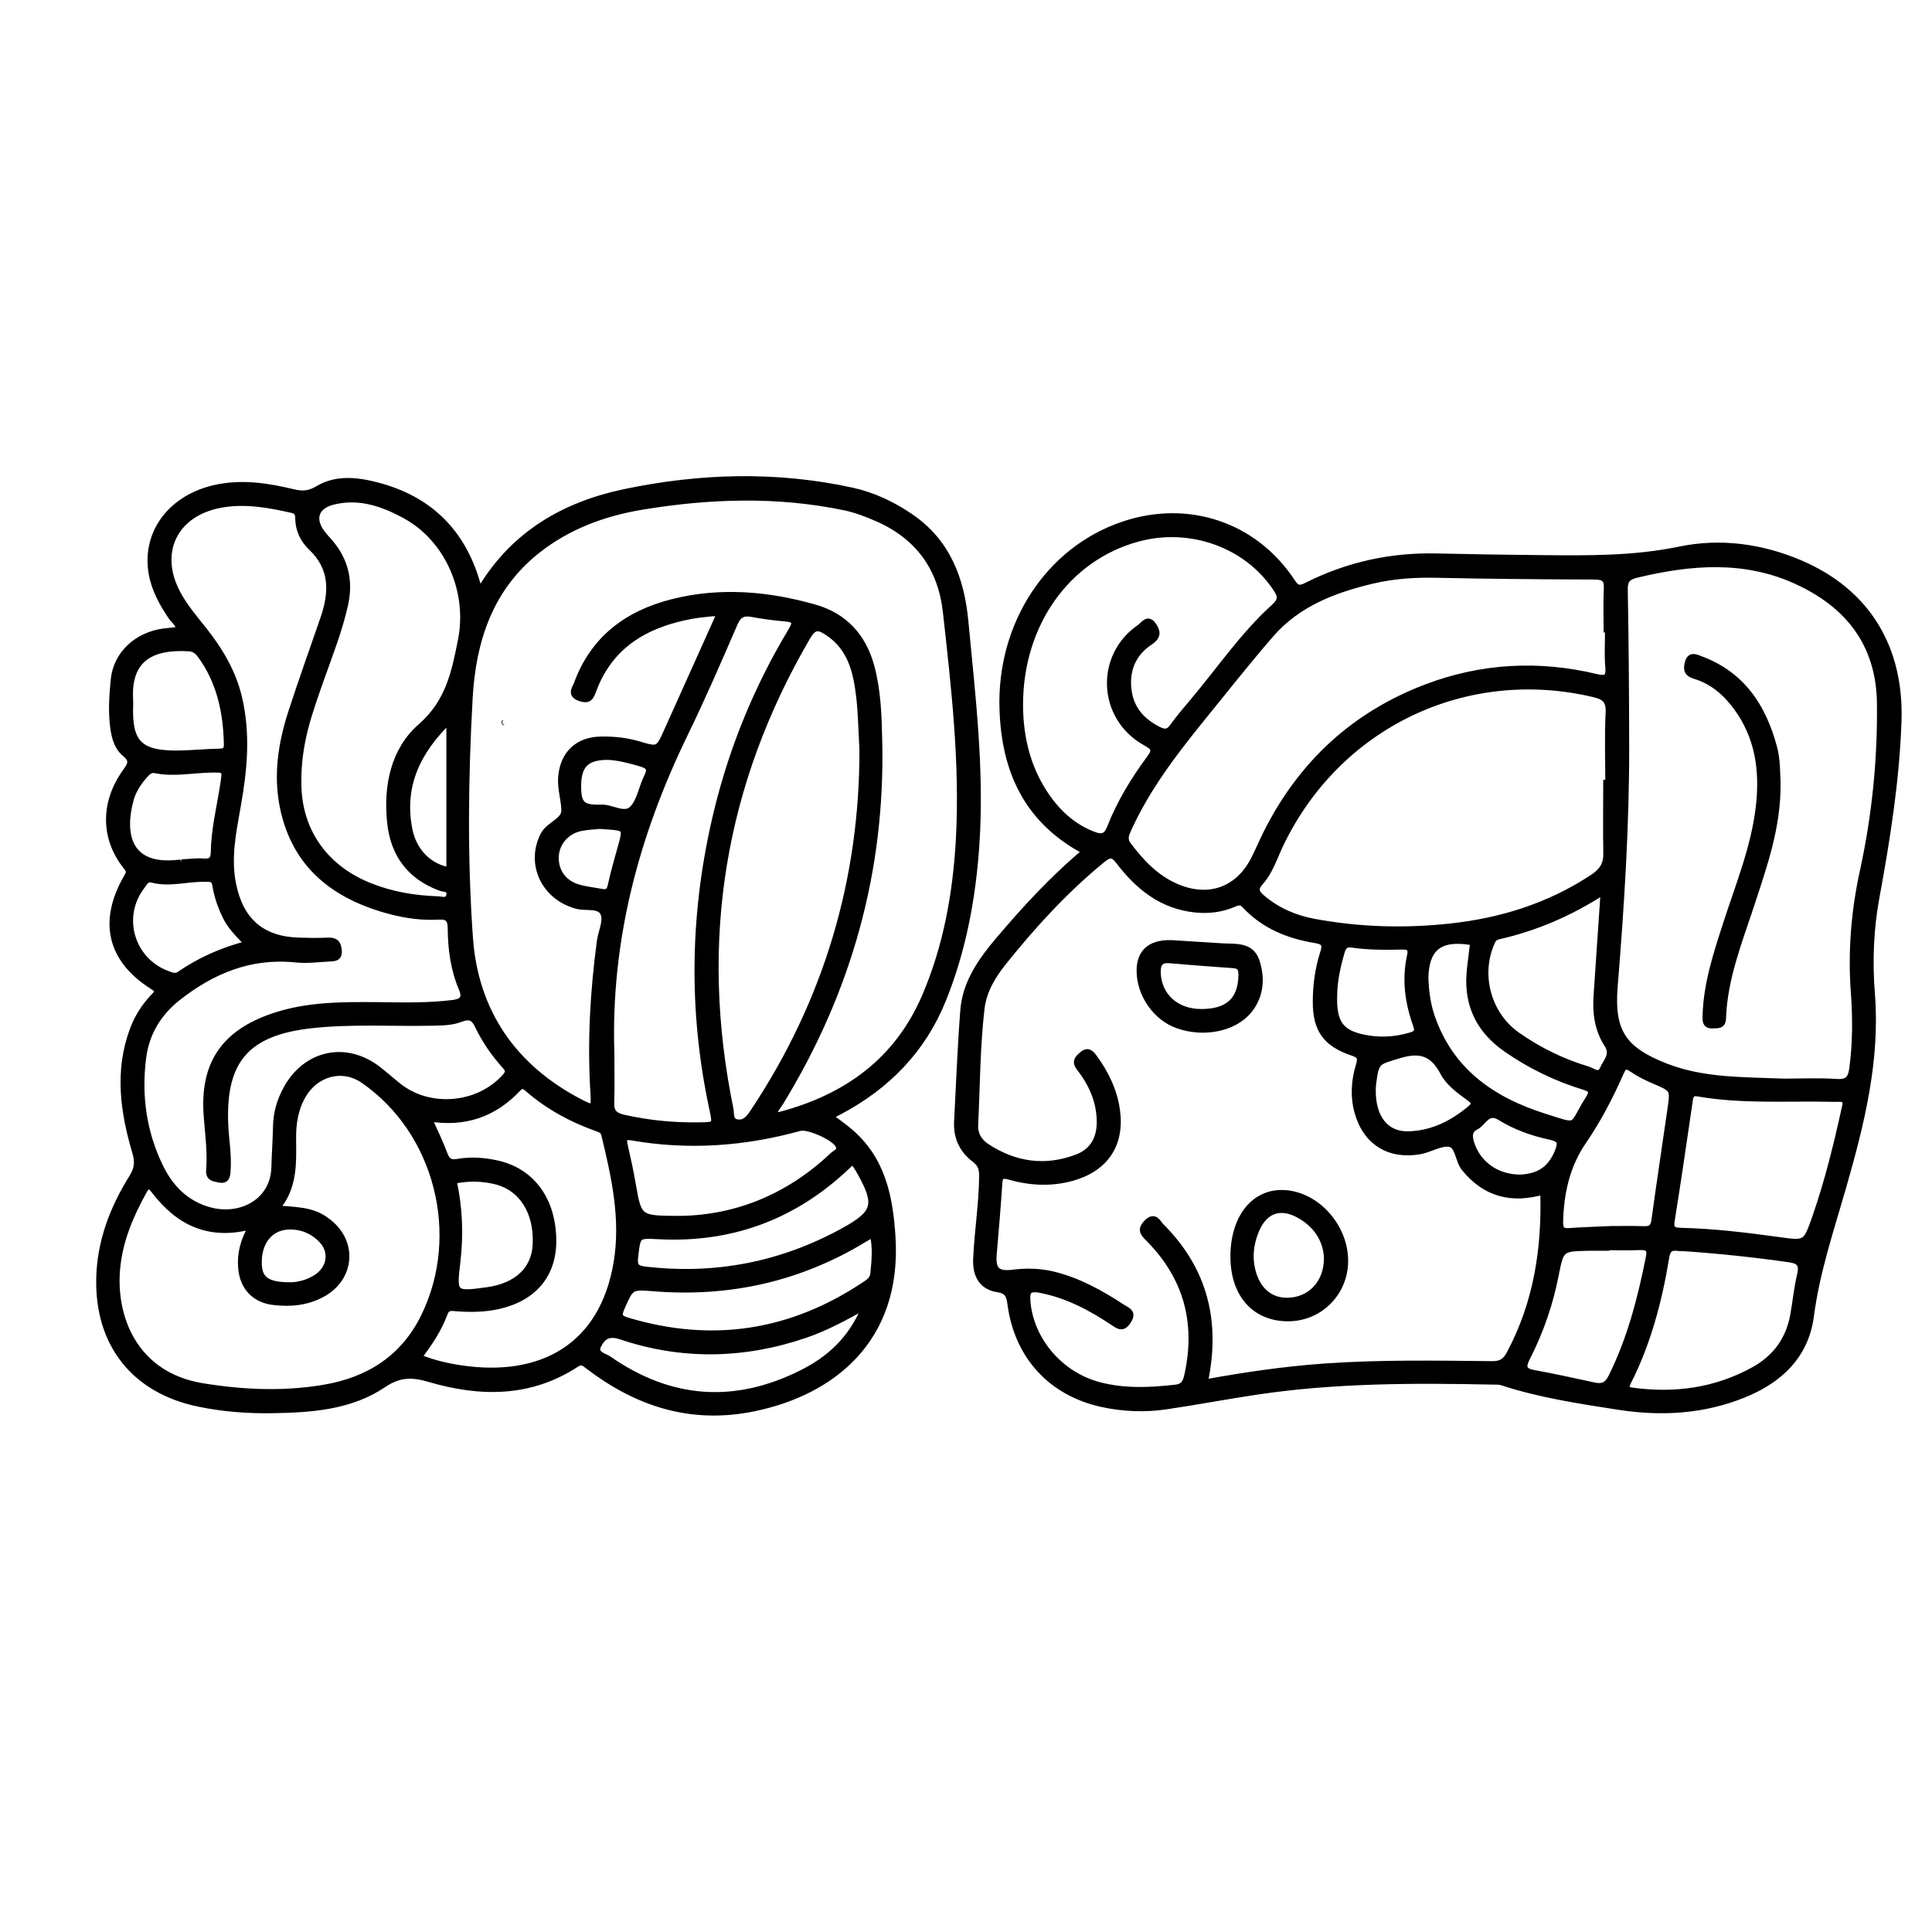 <?xml version="1.0" encoding="utf-8"?>
<!-- Generator: Adobe Illustrator 23.0.0, SVG Export Plug-In . SVG Version: 6.00 Build 0)  -->
<svg version="1.0" xmlns="http://www.w3.org/2000/svg" xmlns:xlink="http://www.w3.org/1999/xlink" x="0px" y="0px"
	 viewBox="0 0 3000 3000" style="enable-background:new 0 0 3000 3000;" xml:space="preserve">
<style type="text/css">
	.st0{fill:none;stroke:#000000;stroke-miterlimit:10;}
	.st1{stroke:#000000;stroke-width:10;stroke-miterlimit:10;}
</style>
<g id="Layer_1">
</g>
<g id="Layer_2">
	<path class="st0" d="M781.1,1118.2c-1.4,0.9-2.1,2.8-1.7,4.4s1.9,2.9,3.5,3.1"/>
	<g>
		<path class="st1" d="M1288.4,1733.5c10.9,8.3,20.5,15,29.6,22.6c52,43.3,63.8,102.7,67.6,166.1c9.4,158.5-94,239.3-214.8,264.3
			c-97.2,20.1-181.1-7.1-257.6-65.6c-5.9-4.5-10.1-8.4-18.1-3.1c-72,47.2-149.6,46.4-228.4,23.2c-26.3-7.8-46.6-8-71.2,8.6
			c-51.2,34.7-112,38.8-171.8,39.8c-38.5,0.7-77.1-2.2-115.1-10.1c-99.3-20.5-156.1-91.9-154.2-193.3c1.1-58,21.1-109.8,51.3-158.1
			c8.2-13.2,9-24.2,4.6-39c-18.6-62.7-27.5-126.1-3.8-189.8c7.2-19.3,18.1-36.5,32.3-51.3c6.6-6.8,8.6-9.9-1.7-16.4
			c-65.8-41.5-79.6-101-39.8-169.3c3.6-6.2,4.7-9.5-0.5-15.9c-35.5-43.8-36.3-99.1-1.8-147.4c7.8-11,12.6-17.9-0.8-28.8
			c-11.5-9.4-15.8-24.2-17.9-39.3c-3.5-25.3-1.8-50.5,0.7-75.6c3.9-38.9,35.4-68.6,77.4-74.2c7.6-1,15.2-1.6,23-2.4
			c1.6-9.9-6.5-14-10.5-19.9c-14.4-21.1-26.7-43.1-31.1-68.4c-10.9-63.4,30.8-118,100.3-132.7c40.3-8.5,79.6-2.4,118.7,7
			c13.7,3.3,24.7,3.4,38.7-5c30.8-18.5,65.5-13,98.2-3.8c81.4,23.1,130.8,77.6,151.5,159c1.7-0.4,3.8-0.2,4.3-1
			c50.8-84.3,128.9-129.6,222.2-149.2c117.1-24.6,235.1-28,352.7-2.5c33,7.2,63.4,21.5,91.6,40.8c57.3,39.2,78.6,97.2,84.7,162.1
			c10.9,115.2,24.9,230.5,17.1,346.4c-5.5,82.6-20.6,164.1-51.9,241.4c-31.6,78.1-87.3,134.5-161.3,173.5
			C1298.3,1728.5,1294.1,1730.6,1288.4,1733.5z M1118.3,952c-6.9,0-10.4-0.3-13.8,0.1c-10.5,1.2-21,2.1-31.3,4
			c-69.5,13-125.3,44.7-151.7,114.5c-4.2,11-6.3,18.3-21,13.1c-15.6-5.6-7-14.6-4.5-21.5c25.5-70.2,78.6-109.4,148.5-127
			c73.9-18.6,147.9-12.2,220.4,8.4c45.7,13,75,44.4,87.7,90.9c10.3,37.6,11.4,76.1,12.3,114.7c5,202.8-47.6,389.7-153.1,562.3
			c-3.9,6.4-9.9,11.8-10.7,21.5c3.9-0.6,7.2-0.8,10.4-1.6c102.6-27.1,181.8-83.8,224.7-183.2c33.7-78,48.5-161.4,53.1-245.4
			c6.4-118-7.2-235.4-20.2-352.6c-7.6-68.5-43.1-117.4-106.3-145.2c-16.6-7.3-33.9-14-51.6-17.6c-104.4-21.7-209.2-18.2-313.7-1
			c-59.5,9.8-115.4,30.3-163.3,68.2c-73.9,58.5-100.3,140.1-105.3,229.7c-6.9,124.1-8.3,248.6,0.5,372.4
			c8.2,114.9,68,201.3,171.4,255c21.2,11,22.5,10,21-14.8c-4.9-78.8-0.5-157.1,10-235.2c2-14.6,10.4-31.4,5.7-43
			c-6-14.7-27.1-8.6-41.4-12.3c-51-13.5-75.1-65.6-51.7-110.2c8.4-15.9,32.4-21,32.2-37.7c-0.1-16.7-6.4-34.1-4.9-51.8
			c3-36.3,25.8-57.5,61.7-58c19.8-0.3,39.1,1.7,58.2,7.3c30.7,9.1,30.9,9,44.4-20.9C1062.9,1075.2,1089.8,1015.3,1118.3,952z
			 M587.6,1561.1c42.4,0.7,78.9,1.2,115.3-3.3c14.2-1.7,21.4-6.8,14.2-23.4c-12.5-29.4-16.6-60.9-16.9-92.6
			c-0.1-14.1-4.1-19.7-19.3-18.8c-25.3,1.5-50.6-2.1-75-8.5c-85.5-22.7-147.9-70.3-166.4-161.7c-10-49.3-2.6-98,12.6-145.3
			c15.9-49.3,33.5-98.1,50.4-147.2c13.8-40.3,15.1-78.2-19.2-110.6c-12.5-11.8-19.7-27.5-19.9-45.1c-0.1-7.7-2.3-11.4-9.9-13.1
			c-36.4-8.2-72.8-14.9-110.4-8.1c-72.3,13-102.2,74.5-67.2,139c11.1,20.5,26.2,38.1,40.6,56.2c25,31.5,45,65.2,54.4,105
			c13.4,56.7,7.9,112.7-2.2,168.9c-7.1,40-15.4,79.9-7,121c11.5,56.4,44.6,85.5,101.5,87.4c14.7,0.5,29.4,0.8,44,0.1
			c10.4-0.5,16.8,0.7,18.4,13.5c1.8,13.9-6.8,13.1-15,13.6c-16.8,0.9-33.8,3.2-50.4,1.5c-70.8-7.6-130.9,17.2-184.9,60
			c-29.6,23.5-48.4,54.5-53.3,92.5c-7.6,59.1,0.4,116.2,26.5,169.9c15.9,32.7,40.5,57.7,76.6,67.5c49.6,13.5,100-13.9,101.3-66.9
			c0.5-21,2.1-42.1,2.5-63.1c0.3-21.6,6.3-41.5,16.8-60.1c30.8-54.5,92.2-66.9,141.4-28.6c10.5,8.2,20.5,17.1,30.9,25.4
			c48.7,39.1,124.6,32.5,166.2-13.7c5.9-6.6,6.7-10.3,0.6-17.1c-17-18.8-31.5-39.7-42.4-62.5c-6.6-13.9-13.5-16.1-27.6-10.8
			c-12.9,5-27.3,5.3-41.5,5.6c-63.1,1.4-126.2-3-189.3,3.9c-100.4,11-138.8,54.1-134.6,154.1c1,24.5,5.7,48.8,3.6,73.5
			c-0.6,7.5-1.9,14.3-12.3,12.1c-8.2-1.8-16.6-1.6-15.6-14.6c2.2-28.1-1.7-56-3.8-83.9c-6-79.6,26-127.7,101.4-153.9
			C478.4,1559.6,536,1560.9,587.6,1561.1z M391.6,1903.4c-66,18.2-114.1-5.1-151.8-54.7c-7.9-10.3-11.4-8.9-17,1.3
			c-20.6,37.1-36.9,75.8-41.1,118.4c-7.6,76.7,26.8,167,132.5,184.4c62.9,10.3,125.7,13,188.4,2.5c69.6-11.7,124.3-45.9,156.2-111.3
			c61.8-126.8,20.7-287.2-94.1-366.6c-32.7-22.6-74.6-11.8-95.1,24.4c-11.8,20.8-15.1,43.5-14.8,66.9c0.3,37.8,2.3,75.9-26.2,108.3
			c47.5,2.2,62.5,6.2,81.2,20.7c40.6,31.6,35.7,86.8-9.1,111.3c-24,13.2-49.2,15.4-75.3,12.5c-29.7-3.3-48.2-22.8-50.6-52.7
			C372.9,1946.6,378.3,1925.7,391.6,1903.4z M1339.5,1162.6c-1.8-30.7-2.1-55.3-4.9-79.7c-4.5-38.9-12.7-76.5-48.6-100.5
			c-13-8.7-21.4-12.3-32.2,6.1c-134.1,229.3-173.3,473.9-119.9,733.6c1.5,7.2-1.1,18.6,10,20.9c12.1,2.4,19-5.8,25.2-15.1
			C1284.7,1554.9,1340.3,1364.1,1339.5,1162.6z M463,1216.1c0,71.2,38.6,130.5,109.8,159.4c34.2,13.9,70,20.1,106.6,21.2
			c6.6,0.2,16.9,4.6,18.7-7.1c1.6-10.6-8.9-9.3-14.6-11.4c-46.7-17.6-72-51.5-77.3-100.6c-6-56.6,5.3-112.5,47.2-149.1
			c43.5-37.9,52.7-84,62.7-134.4c15-75.4-19.6-157-86.9-193.8c-35.1-19.2-72.2-31.8-112.8-21.4c-26.9,6.9-33.1,27.4-16.2,49.4
			c3,3.9,6.2,7.6,9.5,11.2c26,28.7,34.2,61.8,25.8,99.5c-9,40.4-24.4,78.8-38.1,117.7C480.4,1105.5,462,1154.1,463,1216.1z
			 M949,1635.3c0,26,0.6,51.9-0.2,77.9c-0.4,14,6.2,19.6,18.8,22.5c38.5,8.8,77.4,12.6,116.9,12.1c27.5-0.3,27.5-0.1,21.8-26.5
			c-33.2-155-29.9-309.4,7.7-463.1c24.2-98.8,62.6-191.8,115-278.9c8.1-13.5,5.9-18-9.4-19.3c-17.4-1.5-34.9-3.8-52.1-7
			c-14-2.6-21.2,1.6-27.1,15.2c-24.8,57.2-49.5,114.5-76.8,170.5C987.3,1295.5,943.2,1459.7,949,1635.3z M665.5,1736.2
			c8.9,20,17.8,38.1,24.8,56.9c4.1,10.9,9.7,13.3,20.5,11.4c20.2-3.5,40.5-2.1,60.6,2.3c53.9,11.8,86.6,55.9,87.4,118.4
			c0.7,53.1-29.3,89.8-84.3,102.4c-21.4,4.9-43.1,5.2-64.9,3.6c-7.5-0.5-15.4-2.7-19.2,7.6c-9.3,25-23.8,47.2-40.7,68.8
			c22.6,9.3,44.4,14.2,66.5,17.5c124.9,18.4,219.6-33.9,241.5-163.9c11.5-68-3.2-134-19.1-199.6c-1.6-6.5-6.8-8.2-12.2-10.1
			c-39.3-14-75.4-33.7-107-61.2c-5.5-4.8-9.2-6.6-15.4,0C766.8,1729.9,721,1745.6,665.5,1736.2z M1056.7,1893
			c85.8-1.2,167.9-33.5,236.6-98.8c4.2-4,13.9-6.7,8.6-16.3c-6.9-12.5-47.1-30.3-60.2-26.7c-85.7,23.7-172.5,30-260.3,14.7
			c-13.7-2.4-13.8,2.7-11.5,13.2c4.5,19.8,8.9,39.7,12.3,59.7C991.7,1892.8,991.5,1892.9,1056.7,1893z M1355.6,1916
			c-5.4,3.2-9,5.2-12.5,7.3c-100.9,61.7-210.5,86.2-328,76.8c-36.2-2.9-35.5-2.5-50.3,31c-5.7,12.8-2.2,16.3,9.6,19.8
			c131.9,39.5,254.7,20.3,368.9-56.1c6.3-4.2,12.3-8.2,13.2-17.5C1358.3,1957.8,1360.6,1938.4,1355.6,1916z M1324.5,1802.3
			c-6.9,6.4-12.9,12.1-19.1,17.7c-80.2,71.9-174.3,104.7-281.6,99.3c-34.2-1.7-33.8-2.5-37.8,32c-1.5,12.5,0,18.6,14.9,20.3
			c109.3,13,212.1-6.9,308.5-59.7c51.1-28,54.6-41.5,25.8-92.8C1332.2,1813.7,1328.5,1808.6,1324.5,1802.3z M1343.8,2027.8
			c-33.3,18.5-62.2,34.1-93.3,44.7c-95.3,32.6-191.2,34.5-286.6,2.4c-19.3-6.5-28.5,0.8-35.2,14.1c-7,14.1,9.4,16.8,16.4,21.6
			c95.2,66.3,195.3,73.9,299.2,22.1C1288,2111.1,1322.9,2079.7,1343.8,2027.8z M201.8,1094.3c-2.4,59.2,14.5,76.7,74.4,76.1
			c21.7-0.2,43.4-2.6,65.1-2.9c10.2-0.1,11.5-5.2,11.3-13.2c-1.2-49.3-11.2-96-40.9-136.8c-4.8-6.6-10-10.7-18.8-11.2
			c-58.7-3.4-94.6,17.2-91.2,79.7C201.9,1088.7,201.8,1091.5,201.8,1094.3z M384.9,1465.8c-13.7-14.3-26.2-26.4-34-42.1
			c-7.8-15.8-13.5-32.3-16.3-49.6c-1.8-11.3-9.6-9.7-17.2-9.8c-27.2-0.5-54.1,8.5-81.5,1.2c-8.5-2.3-12.2,5.7-16.2,11
			c-36.2,47.8-15.6,116,40.9,136.3c6.1,2.2,11.8,4.8,17.9,0.7C310.3,1491.6,345.1,1476,384.9,1465.8z M282.1,1339.4
			c12.7-0.6,23.3-2.2,33.6-1.3c11.9,1,16.4-2.9,16.6-14.9c0.6-35.1,9.1-69.3,14.5-103.8c3.9-25,4.2-25.2-20-24.7
			c-28.6,0.6-57.1,6.8-85.8,0.9c-7.3-1.5-11.8,2.8-16.1,7.7c-9.9,11.1-18.2,23.5-22.2,37.8c-14,50.3-7.1,108.7,75.3,98.8
			C280.1,1339.6,282.2,1339.4,282.1,1339.4z M703.9,1833.4c9.5,41.9,10.9,83.9,6,125.7c-6,50.7-5.7,51.9,46.5,44.7
			c46.2-6.4,73.6-32,75.7-70.6c2.7-50.7-21.2-89.2-62.8-99.3C748,1828.8,726.3,1828.4,703.9,1833.4z M698.1,1117.7
			c-51.3,49.8-76.2,103.8-62.5,171.5c6.8,33.4,31.4,57.9,62.5,62.4C698.1,1275.3,698.1,1199.1,698.1,1117.7z M930.6,1282.2
			c-8.1,0.8-17.9,1.2-27.5,3c-23,4.2-39.3,22.6-40.4,44.4c-1.1,22.9,11.7,41.7,34.9,48.6c11.9,3.6,24.6,4.7,36.9,7.1
			c8.5,1.6,12.3-1.3,14.2-10.1c4.3-19.7,9.8-39.3,15.3-58.7c8.8-31.2,8.7-31.5-23.3-33.7C937.8,1282.5,935,1282.4,930.6,1282.2z
			 M452.3,1996.1c8.6-0.2,25.2-2.9,39.7-12.6c21.2-14.2,24.9-40.2,7.9-58c-14.2-14.9-32.4-22.3-52.9-21.2
			c-29,1.5-47.1,25.9-45.4,59.8C402.7,1987.1,415,1996.4,452.3,1996.1z M945.5,1175c-35-0.7-48,12.8-48.1,45.3
			c-0.1,28.4,6.1,35.2,36.3,34.1c16.8-0.6,36.2,14.5,48.7,1.4c11.7-12.3,14.3-32.9,22.4-49.1c5.7-11.4,4.7-16.9-8.3-21
			C978.4,1180.1,960.1,1175.8,945.5,1175z"/>
		<path class="st1" d="M1685.5,1322.1c-91.2-48.1-125.5-126-128.5-221.3c-4.2-131.7,71.8-247.1,187.2-286
			c100.7-34,204.1,0.7,262.1,88.9c7.3,11.1,12.2,11.2,23,5.7c63.2-31.8,130.3-46.6,201.1-45c54.7,1.3,109.5,2.1,164.2,2.6
			c71.7,0.7,142.7,1.4,214.1-13.4c62.3-12.9,125.8-4.6,185.7,20.8c105.3,44.7,157.4,132.4,153.2,246.6
			c-3.3,92.2-17.7,182.5-34.3,272.8c-9,49.1-11,99-7,148.9c8.3,103.4-16.3,201.9-44.3,299.7c-19.1,66.6-41.3,131.9-50.4,201.2
			c-8,61.2-48.4,99.3-104.2,121.8c-62.9,25.4-127.7,29-194.3,18.7c-61-9.5-121.9-18.6-180.8-37.9c-4.5-1.5-9.7-1.1-14.6-1.2
			c-122.2-2.6-244.3-2.5-365.5,15.5c-47.1,7-93.9,15.9-141.1,22.9c-33.6,5-67.3,3.6-100.5-3.7c-78.1-17.3-130-73.7-141.1-153.5
			c-1.8-13.1-3.3-22.1-20.4-24.7c-23.2-3.5-34.1-20.3-33-46.5c1.9-42.7,8.8-85.1,9.3-128c0.1-11.5-1.8-19.5-11.6-26.8
			c-19.2-14.3-28.6-34.2-27.3-58.5c3-57.5,5.2-115,9.6-172.3c3.3-43.2,27.4-77.3,54.4-109.3
			C1591.9,1411.4,1634.8,1364.4,1685.5,1322.1z M1870.4,2147.1c63.6-11.6,125.1-20.5,187.2-24.9c86.2-6,172.6-4.5,258.9-3.6
			c13.6,0.1,20.9-3.6,27.6-16.1c42.3-78.9,55.4-163.6,52.6-252.7c-48.7,14.3-89.9,4.3-122.6-35.9c-10-12.3-9.1-36-23.6-38.1
			c-13.8-2-30.1,8.8-46.1,11.6c-47.2,8.1-83.2-14.2-96.1-60.4c-6.8-24.3-5.2-49,2.1-72.7c3.9-12.6,1-16.2-10.8-20.2
			c-40.7-13.8-56.2-35.7-56.1-78.5c0-25.3,3.3-50.5,11-74.7c4-12.4,4.6-18.8-12.1-21.5c-41.5-6.7-79.8-22.2-109.2-53.9
			c-6.5-7-11.7-4.5-18.4-1.7c-18.5,7.8-37.7,10.1-57.7,8.2c-52.2-5-89.2-34.8-119.5-74.5c-9-11.8-14.5-12.1-26-2.7
			c-57.4,46.9-107,101.1-153.2,158.7c-17.2,21.4-31.5,45-34.7,73.1c-6.9,59.9-6.9,120.3-9.8,180.4c-0.7,14.7,6.4,26,18.1,33.7
			c43.9,28.8,91.1,35.4,140.3,16.8c23.9-9,35.5-28.2,35.7-54.2c0.2-32.4-12.1-60.1-31.4-84.9c-7.4-9.4-3.7-13.9,3.5-20.2
			c8.6-7.6,13.2-3.5,18.5,3.7c18.1,24.7,31.3,51.7,35.5,82.2c7.4,52.6-17.8,90.1-69,104.5c-32.8,9.2-65.5,7.4-97.6-1.7
			c-12.9-3.7-15.4-0.2-16.2,11.6c-2.4,36.4-5.4,72.7-8.6,109c-2.1,24.2,5.3,32.2,30.1,29.1c21.2-2.7,41.9-2.2,62.6,2.8
			c39.5,9.6,74.2,29.2,107.8,51.1c6.9,4.5,17.1,7.1,8.5,20.4c-8.2,12.8-14,8.4-23.2,2.3c-34.6-23-70.7-42.3-112.4-50.5
			c-20-3.9-22.6,2.8-20.9,20.1c5.8,59.6,51.6,112.7,111.8,128.4c39.5,10.3,79.2,8.4,119.1,3.8c12.5-1.4,15.6-9.2,17.9-19.5
			c18.1-81.7-1.2-152.8-60.3-212.3c-8.7-8.7-13.1-14.1-2.4-24.8c11.9-11.8,16.3,0.7,21.3,5.7
			C1870.1,1971.5,1890.7,2052.1,1870.4,2147.1z M2770.3,1679.9c22.9,0,52.4-1.4,81.8,0.5c17.9,1.2,22.4-6.1,24.5-21.5
			c5.2-39.2,5.3-78.3,2.4-117.6c-4.7-63.4,0.4-126.4,13.9-188.1c18.8-86.1,27.6-172.9,26.6-260.9c-1-91.7-48.5-152.8-129.2-189.9
			c-81.3-37.4-165.1-30.4-249.2-10.2c-14,3.4-18.8,8.8-18.5,23.7c1.5,80,2,160,2.2,240c0.3,125.7-7.7,250.9-17.9,376.1
			c-5.7,70.5,14.1,98.8,80.5,124.5C2644.4,1678.6,2704.2,1677.3,2770.3,1679.9z M2494.5,1215.8c1.1,0,2.2,0,3.2,0
			c0-36.5-1.3-73,0.5-109.4c0.9-18.8-6.4-24.9-23.2-28.8c-199.2-47.2-397.6,47.6-486.7,233c-9.7,20.2-16.3,42.3-31.4,59.2
			c-10.5,11.8-5.1,17.9,3.8,25.4c23.1,19.4,49.9,30.9,79.3,36.4c70.1,13.1,140.7,15.1,211.5,7.5c79.8-8.6,154.6-31.9,222.2-76.7
			c14.3-9.5,21.3-20,20.9-37.3C2493.9,1288.7,2494.5,1252.3,2494.5,1215.8z M2497.3,977c-0.7,0-1.5,0-2.2,0
			c0-21.1-0.8-42.2,0.3-63.2c0.8-15-5-18.8-19.3-18.9c-81.4-0.3-162.9-0.9-244.3-2.7c-33.9-0.8-67.3,1.3-100.2,9
			c-60.2,14.2-117,35.9-158.7,84.1c-37.6,43.5-73.3,88.7-109.5,133.4c-42.4,52.5-83,106.1-111.2,168c-3.8,8.4-7.6,16.2-0.7,25.4
			c20.1,26.7,42.4,50.6,73.6,64.5c51.4,22.9,98.6,6,123.3-44.2c6.5-13.2,12.3-26.7,18.9-39.9c53.8-106.8,136.1-182.8,247.9-225.2
			c85.6-32.4,173.7-37.1,262.8-15.9c15.6,3.7,21.1,1.8,19.7-15.6C2496,1016.4,2497.3,996.6,2497.3,977z M1583.6,1094.4
			c0,51.9,12.4,97.5,37.2,136c19.1,29.6,43.4,53.1,77,65.9c12.5,4.8,20.4,3.7,26-10.7c15.1-38.8,36.7-74.2,61.3-107.5
			c9.7-13.1,8.3-17.2-6.2-25.2c-69.6-38.5-73.9-134.2-8.8-178.5c5.3-3.6,11.9-15.8,20.3-3.6c6.7,9.7,8.4,17.1-5,26
			c-26.5,17.6-37.8,44.5-33.1,76.6c4.2,28.9,21.7,47.6,47.2,60.2c8.9,4.4,15.1,4.1,21.4-4.7c9.8-13.7,20.7-26.5,31.6-39.4
			c41.6-49.2,77.9-103.2,125.9-146.6c12.2-11,10.9-17.6,3.3-29.1c-44.9-68-132.8-100-215-77.7
			C1656.7,865.9,1583.5,969.2,1583.6,1094.4z M2865.1,1719.4c4.4-16.4-7.8-13.2-16.1-13.4c-70.8-1.9-141.9,3.8-212.2-8.4
			c-11.5-2-12.3,4.5-13.5,13c-9,61.7-18,123.5-27.9,185.1c-2.5,15.4,5.8,15.6,16.6,15.9c49.9,1.3,99.3,7.3,148.7,14.1
			c44,6.1,43.6,6.4,58.5-36C2838.6,1833.9,2852.5,1776.8,2865.1,1719.4z M2614.6,1937.8c-10.3,1.1-24.1-7-27.5,13.8
			c-11,67.3-28.2,133-59.2,194.2c-4.1,8.2-3.7,12.5,6.7,13.9c66.4,9,129.7,0.4,188.9-32.3c34-18.8,54.7-47.4,61.5-85.8
			c3.7-20.7,5.6-41.7,10.5-62.1c3.8-16.1-0.9-22.1-16.9-24.4C2724.4,1947.4,2670,1941.6,2614.6,1937.8z M2490.5,1383.7
			c-53,34.2-106,56.8-163,69.8c-4.9,1.1-8.4,3.2-10.8,8.5c-23.4,50.9-6.7,113.7,39.7,146c33.5,23.4,69.9,41.2,109.1,52.9
			c7.4,2.2,17.9,12.1,23.5-0.7c5.1-11.7,17.4-22.4,7.1-38.2c-15.1-23.1-18.6-49.3-16.6-76.5
			C2483.1,1493.2,2486.5,1440.9,2490.5,1383.7z M2501.1,1908.8c11.5,0,31.9-0.4,52.2,0.2c10.5,0.3,14.6-3.5,16-14.1
			c7.9-57.5,16.6-115,24.9-172.4c4.6-32,4.4-31.7-26.2-44.8c-11.5-4.9-23-10.6-33.3-17.7c-9.5-6.5-13.3-5.7-18.1,5.2
			c-16.4,37.2-35.1,73.3-58.1,106.8c-26,38-35.1,80.1-36.3,125.1c-0.3,12.6,3.8,15.8,15.5,14.8
			C2455.8,1910.5,2474.1,1910.1,2501.1,1908.8z M2494.1,1936.3c0,0.3,0,0.6,0,0.9c-9.1,0-18.2-0.2-27.3,0
			c-42.8,0.9-43.2,0.9-51.5,42.9c-8.7,44.2-23.1,86.4-43.5,126.5c-5.8,11.4-10.5,22.1,9.2,25.6c31.6,5.7,62.9,12.8,94.4,19.5
			c12.3,2.6,20.3-0.2,26.6-12.7c29.7-59.4,46-122.8,58.8-187.5c2.5-12.6-2.4-15.8-14.1-15.4
			C2529.1,1936.8,2511.6,1936.3,2494.1,1936.3z M2213,1520.9c1,18,3.1,37.4,9.4,56.2c28.8,86,94.5,131.5,176.3,157.2
			c55.1,17.3,39.7,16.8,68.3-28.3c6.3-9.9,5.7-14.8-7.3-18.7c-43.2-13.1-83.4-32.7-120.6-58.5c-40.9-28.4-60.6-67-56.9-116.9
			c0.9-12.6,3.1-25,4.2-37.6c0.4-4.8,4-11.1-5.7-12.4C2234.2,1455.3,2213.1,1473.1,2213,1520.9z M2071.4,1544.3
			c-1.6,43,9.5,59.4,45,67c24.3,5.2,48.7,4.3,72.7-2.8c9-2.6,14.4-4.9,10-17c-12.5-34.7-17.4-70.6-9.3-107.3
			c2.4-10.9-0.6-15-12.3-14.7c-25.9,0.6-51.8,0.8-77.6-3c-9.3-1.4-13.9,1.7-16.7,11C2076.5,1500.4,2071.6,1523.6,2071.4,1544.3z
			 M2131.3,1691.9c-0.7,43.8,20.5,70.4,54.8,69.8c37.2-0.7,68.7-16.3,96.9-39.8c8.5-7.1,6.9-11.3-1.3-17.3
			c-15.3-11.1-31.8-22.9-40.4-39.2c-16.3-30.9-36.3-37.1-69.6-26.8c-32.7,10.2-35.2,8-39.7,43.1
			C2131.4,1685.8,2131.4,1690,2131.3,1691.9z M2361.2,1828.9c24.1-1.4,44.3-9.5,56.7-37.5c8.8-20,4.3-23.3-13.7-27.3
			c-26.1-5.7-51.5-15-74.2-29c-20.8-12.9-26.1,8-38.2,14.2c-11.1,5.7-10.9,14.8-7.8,25.2C2294.1,1807.4,2323.7,1829.1,2361.2,1828.9
			z"/>
		<path class="st1" d="M1990.2,1852.8c51.9,0.1,98.8,50.8,98.2,106.2c-0.6,49.2-40,88.1-89,87.7c-51.3-0.3-83.7-37.3-83.8-95.3
			C1915.5,1892.7,1945.8,1852.7,1990.2,1852.8z M2060.8,1953.1c-1-26-14.7-49.5-40.4-64.9c-32.2-19.3-58.3-9.6-71.6,25.6
			c-7.1,18.7-9.3,37.9-4.7,57.7c7.9,34.2,31.4,52.2,62.9,48.1C2038.7,2015.4,2061,1989.6,2060.8,1953.1z"/>
		<path class="st1" d="M1825.1,1465.2c23.8,1.5,47.5,2.9,71.3,4.5c20.6,1.4,45.4-2.8,54.1,22.1c8.9,25.8,7.4,53-10.3,75.8
			c-22.5,29-70.6,38.9-111.7,24.2c-33.5-11.9-58.5-47.8-58.6-84.2C1769.7,1476.9,1788.7,1462.1,1825.1,1465.2z M1864.7,1571.8
			c42.5,0.2,62.8-18.9,63.3-57.7c0.2-11-3.1-15.1-13.5-15.8c-32.8-2.3-65.6-4.7-98.3-7.6c-15.8-1.4-19.3,6.9-18.8,20.3
			C1798.9,1546.8,1826.1,1571.6,1864.7,1571.8z"/>
		<path class="st1" d="M2759.9,1216.5c0.5,68-20.9,127.6-40.5,187.6c-19,57.9-42.1,114.8-44.2,176.8c-0.4,12.2-7.6,10.5-15.4,11
			c-10,0.7-11.3-4.5-11.1-12.9c1-50.6,16.8-97.8,32.1-145.2c19.3-59.9,43.5-118.4,50.7-181.6c6.3-55.5-0.9-107.8-34.9-154.1
			c-16.6-22.6-37.2-40.5-64.3-48.7c-11.7-3.5-14-8.6-11.3-19.6c3.3-13.7,11.7-8.9,19.2-6.2c64.8,23.8,97.6,74.3,114.5,138
			C2759.7,1180.9,2759,1200.6,2759.9,1216.5z"/>
	</g>
</g>
</svg>
